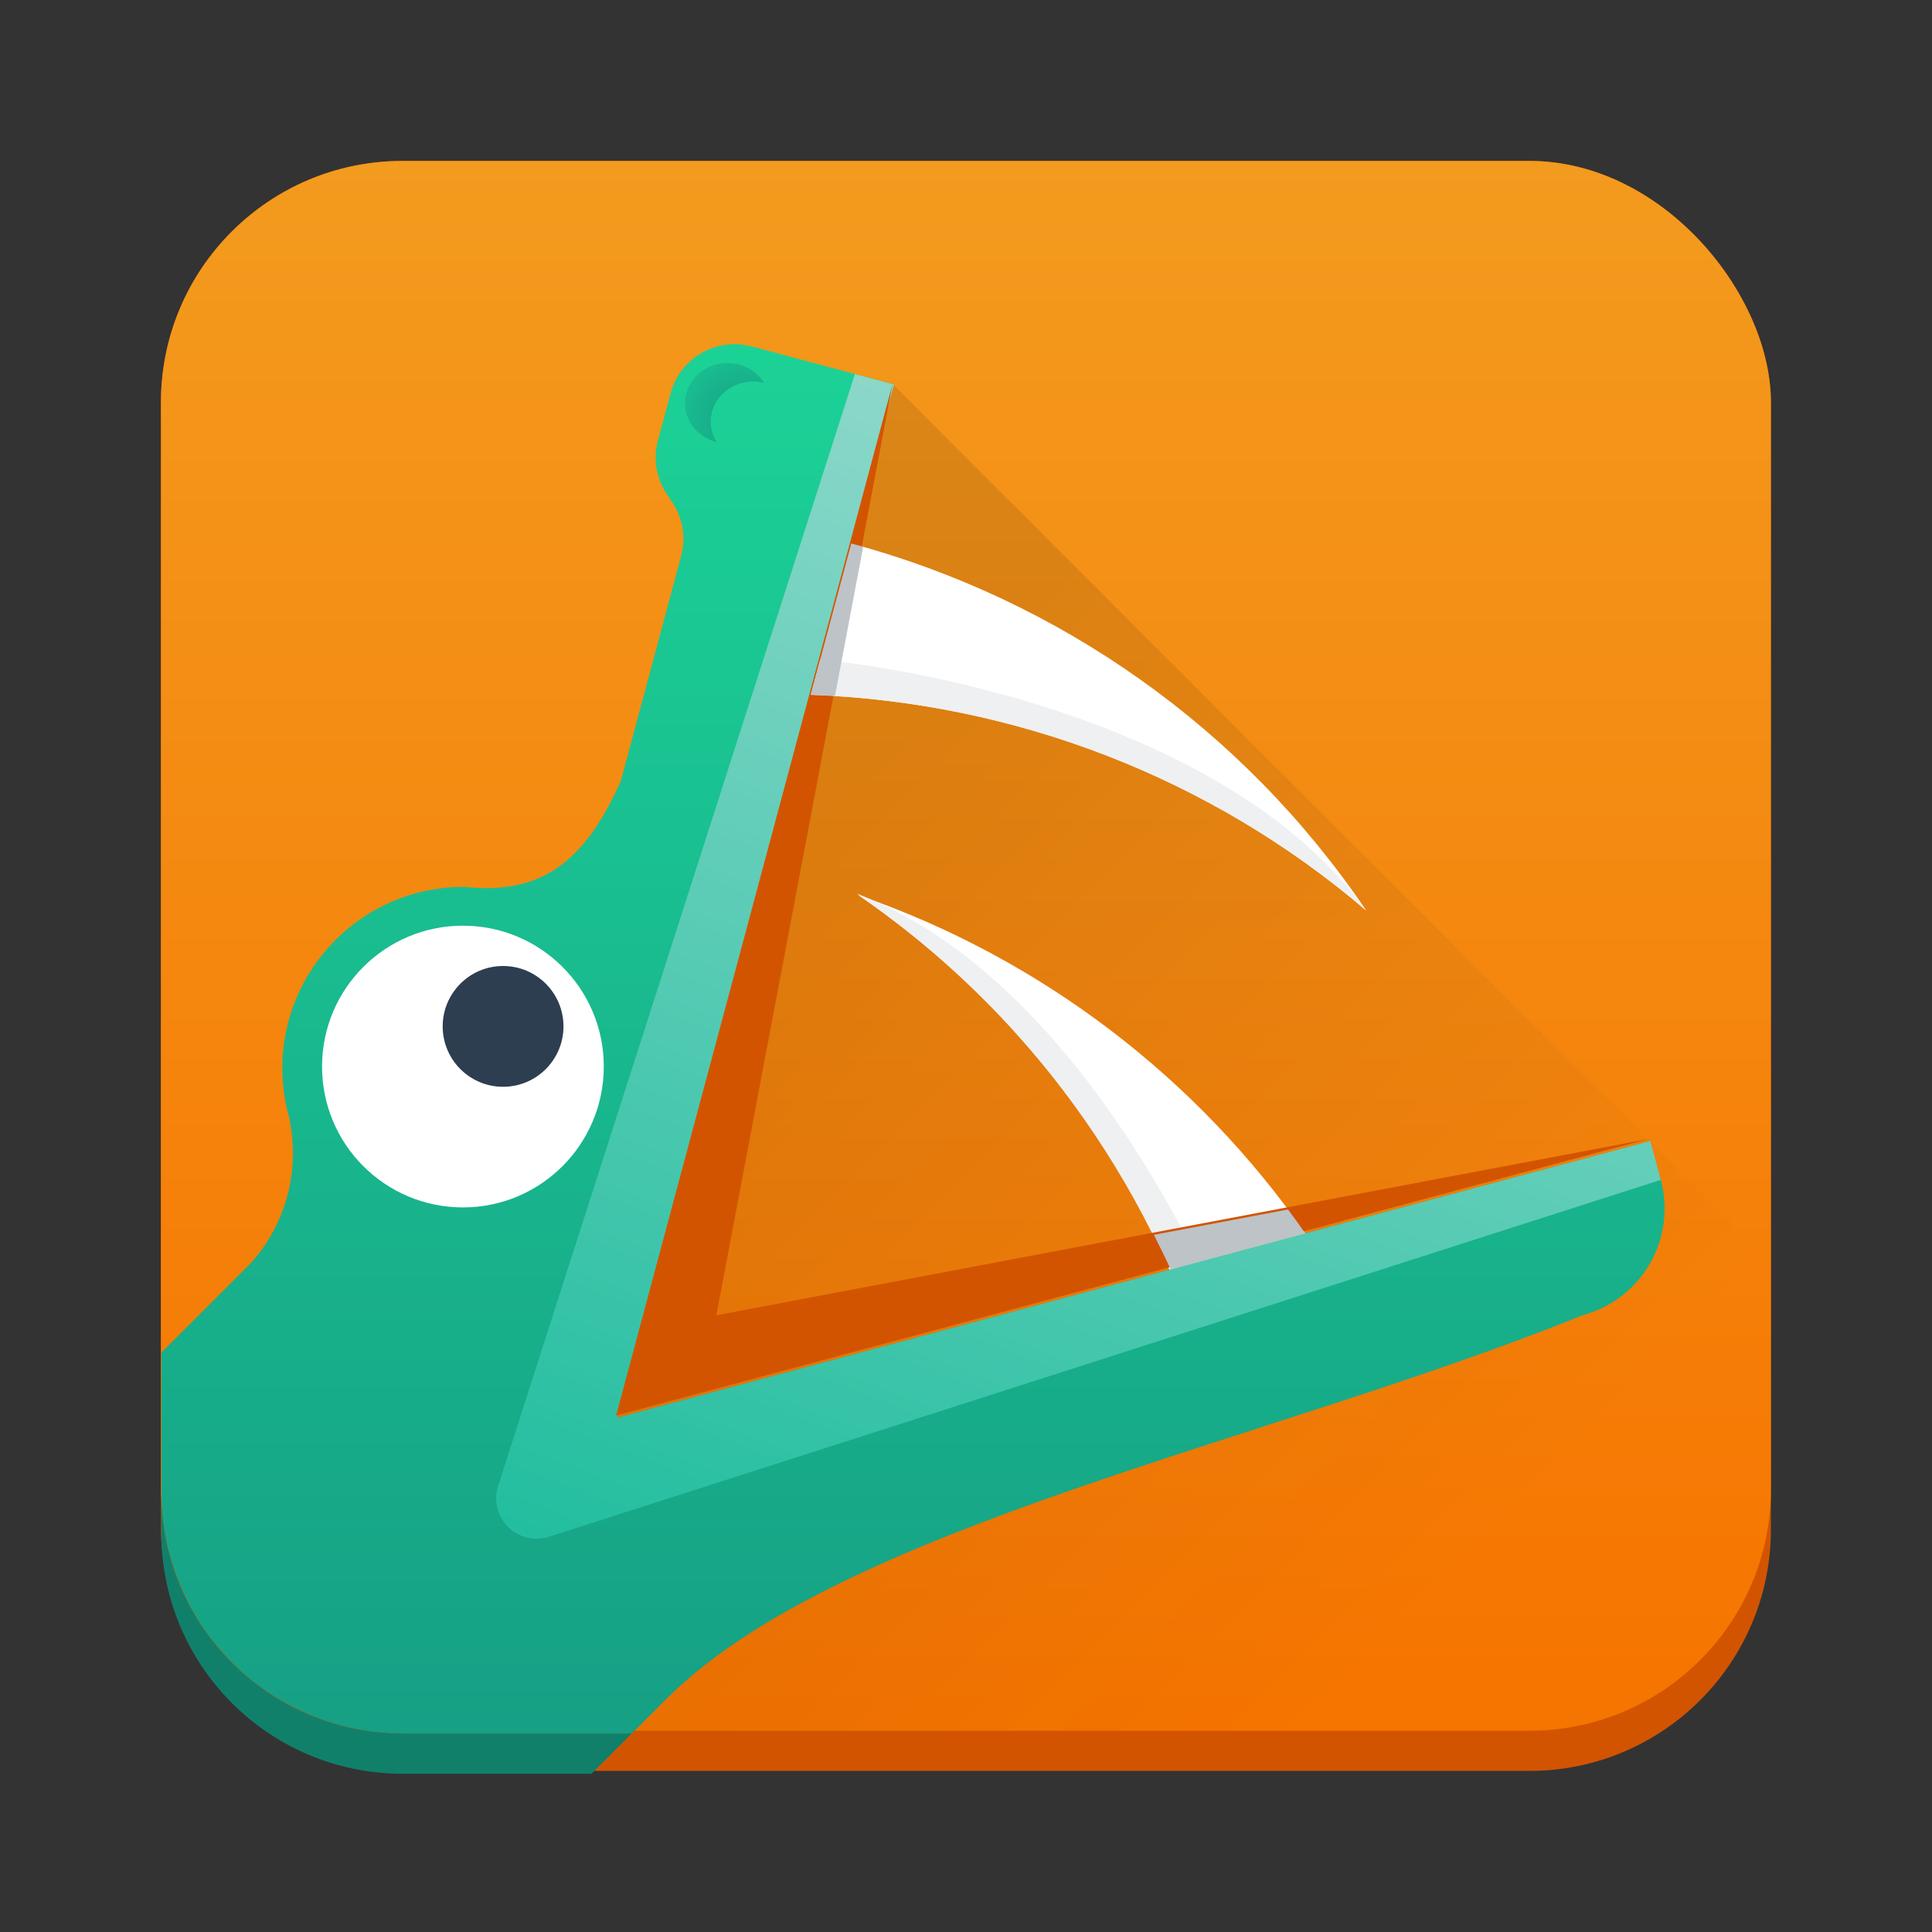 <?xml version="1.0" encoding="UTF-8"?>
<svg version="1.1" viewBox="0 0 12.7 12.7" xmlns="http://www.w3.org/2000/svg" xmlns:cc="http://creativecommons.org/ns#" xmlns:dc="http://purl.org/dc/elements/1.1/" xmlns:rdf="http://www.w3.org/1999/02/22-rdf-syntax-ns#" xmlns:xlink="http://www.w3.org/1999/xlink">
 <rect x="0" y="0" width="12.7" height="12.7" fill="#333333" stroke="none"/>
 <defs>
  <linearGradient id="linearGradient3038" x1="25" x2="25" y1="3" y2="42.605" gradientTransform="matrix(.265 0 0 .265 5.1009547e-5 3.6666667e-7)" gradientUnits="userSpaceOnUse">
   <stop stop-color="#f39c1f" offset="0"/>
   <stop stop-color="#f67400" offset="1"/>
  </linearGradient>
  <linearGradient id="linearGradient1006" x1="4.841" x2="9.417" y1="5.997" y2="10.573" gradientUnits="userSpaceOnUse">
   <stop offset="0"/>
   <stop stop-color="#05221c" stop-opacity="0" offset="1"/>
  </linearGradient>
  <linearGradient id="linearGradient1078" x1="19.17" x2="19.17" y1="43" y2="1.831" gradientTransform="translate(.003)" gradientUnits="userSpaceOnUse">
   <stop stop-color="#16a085" offset="0"/>
   <stop stop-color="#1cdc9a" offset="1"/>
  </linearGradient>
  <linearGradient id="linearGradient1087" x1="19.17" x2="40.893" y1="43" y2="-13.595" gradientUnits="userSpaceOnUse">
   <stop stop-color="#1abc9c" offset="0"/>
   <stop stop-color="#eff0f1" offset="1"/>
  </linearGradient>
  <radialGradient id="radialGradient886" cx="19.473" cy="10.657" r=".981" gradientTransform="matrix(.728 0 0 .729 -9.276 -5.02)" gradientUnits="userSpaceOnUse">
   <stop stop-color="#16a085" offset="0"/>
   <stop stop-color="#16a085" stop-opacity="0" offset="1"/>
  </radialGradient>
 </defs>
 <g stroke-width=".265">
  <rect x="1.058" y="1.058" width="10.583" height="10.583" rx="1.587" ry="1.587" fill="#d35400" style="paint-order:stroke fill markers"/>
  <rect x="1.058" y="1.058" width="10.583" height="10.319" rx="1.587" ry="1.587" fill="url(#linearGradient3038)" style="paint-order:stroke fill markers"/>
  <g>
   <path transform="scale(.265)" d="m4 37v1c0 3.324 2.676 6 6 6h4.672l1-1h-5.672c-3.324 0-6-2.676-6-6z" fill="#11806b" style="paint-order:fill markers stroke"/>
   <path d="m5.867 2.524-3.44 7.252-1.063 0.949c0.288 0.395 0.753 0.652 1.282 0.652h7.408c0.879 0 1.587-0.708 1.587-1.587v-1.491z" fill="url(#linearGradient1006)" opacity=".1" style="paint-order:fill markers stroke"/>
   <path transform="scale(.265)" d="m21.289 22.203c3.405 2.339 6.068 5.563 7.748 9.287l3.342-0.895c-2.681-3.847-6.536-6.818-11.09-8.393z" fill="#fff" style="paint-order:fill markers stroke"/>
   <path transform="scale(.265)" d="m21.117 13.482-1.006 3.752c5.058 0.185 9.917 2.051 13.777 5.35-3.06-4.524-7.621-7.715-12.771-9.102z" fill="#fff" style="paint-order:fill markers stroke"/>
   <path d="m8.15 8.91-0.207 0.119c-0.394-1.28-1.203-2.394-2.311-3.155 1.422 0.544 2.301 2.448 2.517 3.035z" fill="#eff0f1" style="paint-order:fill markers stroke"/>
   <path transform="scale(.265)" d="m18.322 8.541c-0.767-0.047-1.483 0.447-1.689 1.219l-0.312 1.166c-0.14 0.521-0.01 1.046 0.297 1.439l-0.006 0.004c0.297 0.39 0.42 0.904 0.285 1.416-5.06e-4 0.002 5.14e-4 0.004 0 0.006l-0.062 0.23-0.018 0.064-1.123 4.191-0.033 0.123-0.26 0.969c-0.901 2.03-1.985 2.839-3.898 2.631-2.485 0-4.5 2.015-4.5 4.5 1.093e-4 0.411 0.057 0.821 0.168 1.217 0.271 1.255-0.037 2.602-0.951 3.617l-2.217 2.217v3.449c0 0.405 0.042 0.8 0.117 1.182 0.049 0.249 0.116 0.49 0.195 0.727 0.019 0.058 0.041 0.115 0.062 0.172 0.072 0.194 0.154 0.384 0.244 0.568 0.017 0.036 0.033 0.072 0.051 0.107 0.117 0.226 0.245 0.444 0.389 0.652 0.004 0.005 0.008 0.01 0.012 0.016 0.134 0.192 0.281 0.374 0.436 0.549 0.036 0.041 0.072 0.081 0.109 0.121 0.154 0.165 0.316 0.324 0.488 0.471 0.013 0.011 0.026 0.022 0.039 0.033 0.193 0.162 0.397 0.31 0.609 0.447 0.026 0.017 0.053 0.032 0.08 0.049 0.184 0.115 0.375 0.218 0.572 0.312 0.043 0.021 0.085 0.043 0.129 0.062 0.23 0.103 0.467 0.195 0.711 0.27 0.555 0.169 1.144 0.262 1.756 0.262h5.672l0.855-0.855c4.289-4.289 14.981-6.378 22.73-9.52 1.467-0.393 2.331-1.891 1.938-3.357-0.086-0.321-0.196-0.507-0.334-0.605l0.076-0.359-2.643 0.709h-0.006l-22.984 6.158 0.336-1.252 1.018-3.797 3.389-12.643 1.609-6.008 0.518-1.932-1.932-0.518c-0.007-0.002-0.013-0.002-0.02-0.004l-1.572-0.422-0.072-0.02-2e-3 0.008c-0.085-0.019-0.171-0.038-0.256-0.043z" fill="url(#linearGradient1078)" style="paint-order:fill markers stroke"/>
  </g>
  <g>
   <circle cx="3.043" cy="7.011" r=".926" fill="#fff" style="paint-order:fill markers stroke"/>
   <ellipse cx="3.307" cy="6.747" rx=".397" ry=".397" fill="#2c3e50" style="paint-order:fill markers stroke"/>
  </g>
  <g>
   <path transform="scale(.265)" d="m21.207 9.279-8.867 27.633h2e-3c-0.087 0.325-0.004 0.673 0.221 0.924 0.251 0.28 0.639 0.395 1.002 0.297v0.004l27.631-8.869-0.258-0.965-25.633 6.867 6.869-25.631z" fill="url(#linearGradient1087)" style="paint-order:fill markers stroke"/>
   <path d="m4.049 9.305 4.588-4.588" fill="#fff" opacity=".878" style="paint-order:fill markers stroke"/>
   <path d="m5.867 2.524-1.158 6.122 6.123-1.158-6.782 1.817z" fill="#d35400" style="paint-order:fill markers stroke"/>
   <path transform="scale(.265)" d="m31.949 30.002-3.326 0.629c0.143 0.284 0.285 0.569 0.416 0.859l3.34-0.895c-0.14-0.201-0.284-0.398-0.43-0.594z" fill="#bdc3c7" style="paint-order:fill markers stroke"/>
   <path transform="scale(.265)" d="m20.345 16.363-0.234 0.872c5.058 0.185 9.917 2.051 13.777 5.35-3.378-4.657-11.188-6.004-13.544-6.221z" fill="#eff0f1" style="paint-order:fill markers stroke"/>
   <path transform="scale(.265)" d="m21.117 13.482-1.006 3.752c0.201 0.007 0.402 0.013 0.602 0.025l0.699-3.697c-0.098-0.028-0.197-0.054-0.295-0.08z" fill="#bdc3c7" style="paint-order:fill markers stroke"/>
   <path d="m4.782 2.386a0.279 0.265 0 0 0-0.279 0.265 0.279 0.265 0 0 0 0.208 0.255 0.279 0.265 0 0 1-0.039-0.133 0.279 0.265 0 0 1 0.279-0.265 0.279 0.265 0 0 1 0.071 0.009 0.279 0.265 0 0 0-0.24-0.131z" fill="url(#radialGradient886)" style="paint-order:fill markers stroke"/>
  </g>
 </g>
</svg>
